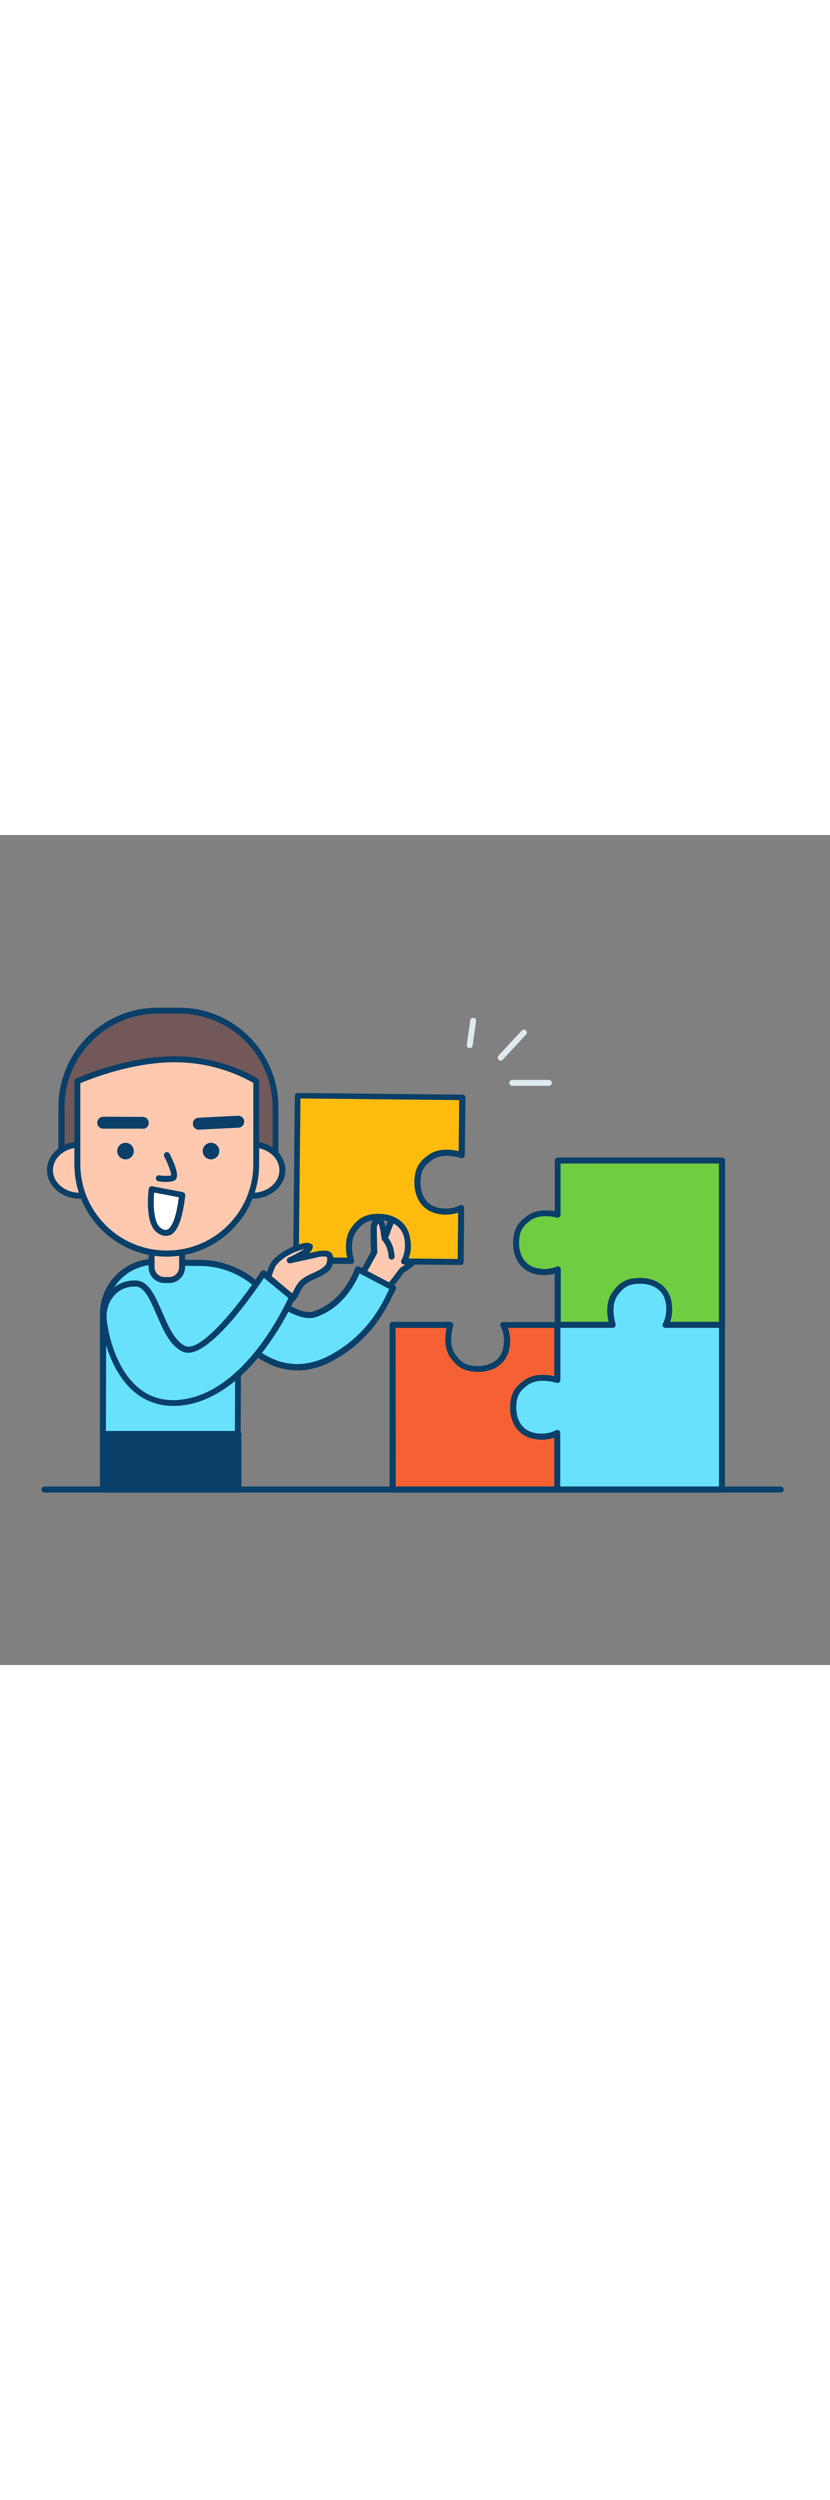 <svg version="1.1" id="Layer_1" xmlns="http://www.w3.org/2000/svg" xmlns:xlink="http://www.w3.org/1999/xlink" x="0px" y="0px" viewBox="0 0 500 500" style="width: 166px;" xml:space="preserve" data-imageid="problem-solving-5-50" imageName="Problem Solving 5" class="illustrations_image">
<rect x="0" y="0" width="500" height="500" fill="#808080" stroke="none"/>
<style type="text/css">
	.st0_problem-solving-5-50{fill:#F56132;}
	.st1_problem-solving-5-50{fill:#093F68;}
	.st2_problem-solving-5-50{fill:#70CC40;}
	.st3_problem-solving-5-50{fill:#68E1FD;}
	.st4_problem-solving-5-50{fill:#725858;}
	.st5_problem-solving-5-50{fill:#FFC9B0;}
	.st6_problem-solving-5-50{fill:#FFFFFF;}
	.st7_problem-solving-5-50{fill:#FFBC0E;}
	.st8_problem-solving-5-50{fill:#DFEAEF;}
</style>
<g id="puzzles_problem-solving-5-50">
	<path class="st0_problem-solving-5-50" d="M335.7,295.1v99.2h-99.2v-99.2h34.8c0,0-3.8,11.2,1.3,18.5c4.2,6.1,8.1,8.1,15.7,8.1c6.7,0,15.6-3.5,16.9-14&#xA;&#9;&#9;c1-7.9-2.1-12.6-2.1-12.6L335.7,295.1z"/>
	<path class="st1_problem-solving-5-50" d="M335.7,396.1h-99.2c-1,0-1.8-0.8-1.8-1.8v-99.2c0-1,0.8-1.8,1.8-1.8h34.8c0.6,0,1.1,0.3,1.5,0.8&#xA;&#9;&#9;c0.3,0.5,0.4,1.1,0.2,1.6c0,0.1-3.4,10.4,1.1,16.9c3.9,5.6,7.2,7.3,14.2,7.3c2.3,0,13.6-0.6,15.1-12.4c0.9-7-1.8-11.4-1.8-11.4&#xA;&#9;&#9;c-0.3-0.6-0.4-1.3-0.1-1.8c0.3-0.6,0.9-0.9,1.6-0.9h32.5c1,0,1.8,0.8,1.8,1.8v99.2C337.5,395.3,336.7,396.1,335.7,396.1z&#xA;&#9;&#9; M238.4,392.5h95.6v-95.6H306c1.2,3.5,1.6,7.3,1.1,11c-1.5,11.5-11,15.5-18.7,15.5c-8.2,0-12.6-2.3-17.2-8.8&#xA;&#9;&#9;c-4.1-5.9-3-13.8-2.2-17.7h-30.7L238.4,392.5z"/>
	<path class="st2_problem-solving-5-50" d="M434.9,196.1v99h-99v-33.3c-3.5,1.4-7.4,1.9-11.1,1.3c-10.5-1.4-14-10.2-14-16.9c0-7.6,2-11.5,8.1-15.7&#xA;&#9;&#9;c5.7-4,13.8-2.5,17-1.7v-32.7H434.9z"/>
	<path class="st1_problem-solving-5-50" d="M434.9,296.9h-99c-1,0-1.8-0.8-1.8-1.8v-30.8c-3.1,0.8-6.4,1-9.5,0.6c-11.5-1.5-15.5-11-15.5-18.7&#xA;&#9;&#9;c0-8.1,2.3-12.6,8.9-17.1c5.2-3.6,12.1-3.2,16.2-2.5v-30.5c0-1,0.8-1.8,1.8-1.8h99c1,0,1.8,0.8,1.8,1.8c0,0,0,0,0,0v99&#xA;&#9;&#9;C436.7,296.1,435.9,296.9,434.9,296.9C434.9,296.9,434.9,296.9,434.9,296.9z M337.7,293.3h95.4v-95.4h-95.4v30.9&#xA;&#9;&#9;c0,0.6-0.3,1.1-0.7,1.4c-0.4,0.3-1,0.5-1.5,0.3c-2.3-0.6-10.3-2.2-15.5,1.4c-5.6,3.9-7.3,7.2-7.3,14.2c0,2.3,0.6,13.6,12.4,15.1&#xA;&#9;&#9;c3.4,0.5,7,0.1,10.2-1.2c0.9-0.4,2,0,2.4,0.9c0.1,0.2,0.1,0.5,0.1,0.7V293.3z"/>
	<path class="st3_problem-solving-5-50 targetColor" d="M434.9,295.1v99.2h-99.2v-34.1c0,0-4.8,3-12.6,2.1c-10.5-1.4-14-10.2-14-16.9c0-7.6,2-11.5,8.1-15.7&#xA;&#9;&#9;c7.3-5.1,18.5-1.3,18.5-1.3v-33.2H369c0,0-3.8-11.2,1.3-18.5c4.2-6.1,8.1-8.1,15.7-8.1c6.7,0,15.6,3.5,16.9,14&#xA;&#9;&#9;c1,7.9-2.1,12.6-2.1,12.6L434.9,295.1z" style="fill: rgb(104, 225, 253);"/>
	<path class="st1_problem-solving-5-50" d="M434.9,396.1h-99.2c-1,0-1.8-0.8-1.8-1.8V363c-3.5,1.2-7.3,1.6-11,1c-11.5-1.5-15.6-11-15.6-18.7&#xA;&#9;&#9;c0-8.1,2.3-12.6,8.9-17.1c5.9-4.1,13.8-3.1,17.7-2.2v-30.9c0-1,0.8-1.8,1.8-1.8h30.9c-0.9-3.9-1.9-11.8,2.2-17.7&#xA;&#9;&#9;c4.5-6.5,9-8.8,17.2-8.8c7.7,0,17.2,4.1,18.7,15.5c0.5,3.7,0.2,7.5-1,11h31.2c1,0,1.8,0.8,1.8,1.8v99.2&#xA;&#9;&#9;C436.8,395.3,436,396.1,434.9,396.1C434.9,396.1,434.9,396.1,434.9,396.1z M337.5,392.5h95.6v-95.6h-32.2c-1,0-1.8-0.8-1.8-1.8&#xA;&#9;&#9;c0-0.3,0.1-0.7,0.3-1c0,0,2.7-4.3,1.8-11.4c-1.5-11.8-12.9-12.4-15.1-12.4c-7,0-10.3,1.7-14.2,7.3c-4.5,6.5-1.1,16.8-1.1,16.9&#xA;&#9;&#9;c0.2,0.5,0.1,1.2-0.2,1.6c-0.3,0.5-0.9,0.7-1.5,0.8h-31.5v31.4c0,0.6-0.3,1.1-0.8,1.5c-0.5,0.3-1.1,0.4-1.6,0.2&#xA;&#9;&#9;c-0.1,0-10.4-3.4-16.9,1.1c-5.6,3.9-7.3,7.2-7.3,14.2c0,2.3,0.6,13.6,12.4,15.1c7,0.9,11.4-1.8,11.4-1.8c0.6-0.3,1.3-0.3,1.8,0&#xA;&#9;&#9;c0.6,0.3,0.9,0.9,0.9,1.6V392.5z"/>
</g>
<g id="character_problem-solving-5-50">
	<path class="st4_problem-solving-5-50" d="M96.9,105.7h9.2c33.1,0,59.9,26.8,59.9,59.8c0,0,0,0,0,0v41.6l0,0H37l0,0v-41.6&#xA;&#9;&#9;C37,132.5,63.8,105.7,96.9,105.7C96.9,105.7,96.9,105.7,96.9,105.7z"/>
	<path class="st1_problem-solving-5-50" d="M166,209H37c-1,0-1.8-0.8-1.8-1.8v-43.3c0-33.1,26.8-59.9,59.9-59.9h12.7c33.1,0,59.9,26.9,59.9,59.9v43.3&#xA;&#9;&#9;C167.7,208.2,167,209,166,209z M38.9,205.4h125.3v-41.5c0-31.1-25.2-56.3-56.3-56.3H95.2c-31.1,0-56.3,25.2-56.3,56.3L38.9,205.4z"/>
	<path class="st5_problem-solving-5-50" d="M216.5,267c0.6-0.2,8.9-15.6,8.9-15.6s-0.3-9.7-0.3-14.5s3.7-5.5,4.7-3.2s1.7,9.2,1.9,9.2s5.7-15.5,7-16.2&#xA;&#9;&#9;s15.6,6.7,16.3,11.5c0.4,2.3-2.1,10.1-4.8,17.5c-0.8,2.1-8,6.5-8,6.5s-8.2,11-10.6,13.5L216.5,267z"/>
	<path class="st1_problem-solving-5-50" d="M231.6,277.6c-0.3,0-0.6-0.1-0.9-0.2l-15.1-8.8c-0.6-0.4-1-1.1-0.9-1.8c0.1-0.4,0.3-0.8,0.6-1.1&#xA;&#9;&#9;c0.8-1.1,4.7-8.2,8.2-14.7c-0.1-2-0.3-9.9-0.3-14.1c0-4,2.1-5.8,3.9-6.2c1.8-0.4,3.6,0.6,4.2,2.3c0.4,1,0.7,2.1,0.9,3.2&#xA;&#9;&#9;c3.6-9.4,4.5-10.6,5.5-11.1c0.6-0.3,1.6-0.8,6.6,1.8c1.9,1,11.5,6.1,12.3,11.1c0.5,3.2-2.9,12.9-4.9,18.4c-0.9,2.3-6,5.7-8.4,7.2&#xA;&#9;&#9;c-1.3,1.8-8.3,11-10.5,13.4C232.6,277.4,232.1,277.6,231.6,277.6z M219.1,266.4l12.2,7c3-3.6,9.4-12.2,9.5-12.3&#xA;&#9;&#9;c0.1-0.2,0.3-0.3,0.5-0.5c3.5-2.1,6.8-4.8,7.2-5.6c3.5-9.4,4.9-15.2,4.7-16.6c-0.2-1-1.9-3.2-6.4-6.1c-2.3-1.5-4.7-2.8-7.3-3.7&#xA;&#9;&#9;c-1.2,2.1-3.8,9-4.8,11.7c-1.6,4.3-1.7,4.5-3.1,4.4c-1.6-0.1-1.7-1.1-2-3.5c-0.3-2.3-0.7-4.6-1.4-6.8c-0.1-0.2-0.2-0.2-0.2-0.2&#xA;&#9;&#9;c-0.3,0.1-1,0.8-1,2.7c0,4.7,0.3,14.3,0.3,14.4c0,0.3-0.1,0.6-0.2,0.9C222.6,260.3,220.4,264.3,219.1,266.4z M216,265.3L216,265.3z&#xA;&#9;&#9; M216,265.3L216,265.3z"/>
	<path class="st1_problem-solving-5-50" d="M235.9,255.8c-1,0-1.7-0.7-1.8-1.7c-0.4-6.6-3.6-9.7-3.7-9.9c-0.7-0.7-0.6-1.9,0.1-2.5&#xA;&#9;&#9;c0.7-0.6,1.7-0.7,2.4-0.1c0.2,0.2,4.4,4.2,4.8,12.3c0.1,1-0.7,1.8-1.7,1.9c0,0,0,0,0,0L235.9,255.8z"/>
	<path class="st3_problem-solving-5-50 targetColor" d="M215.6,261.5c0,0-6.9,21-26.2,27.2c-9.4,3-25.6-9.7-34.2-17.4c-9.7-8.8-22.3-13.6-35.3-13.5&#xA;&#9;&#9;c-7,0.1-15.8-0.5-25.8-0.7c-17.4-0.3-31.7,13.6-32,31c0,0.2,0,0.3,0,0.5v72.2h81.3l0.1-47.4v-12.5c0,0,22.5,32.3,56.4,13.8&#xA;&#9;&#9;c27.1-14.8,34.6-38.6,37-42.1L215.6,261.5z" style="fill: rgb(104, 225, 253);"/>
	<path class="st1_problem-solving-5-50" d="M143.3,362.6H62c-1,0-1.8-0.8-1.8-1.8v-72.2c0-18.4,14.9-33.3,33.3-33.4c0.2,0,0.3,0,0.5,0&#xA;&#9;&#9;c4.3,0.1,8.4,0.2,12.3,0.4c4.9,0.2,9.5,0.4,13.4,0.3c13.5-0.1,26.6,4.9,36.6,14c14.1,12.7,26.2,19.1,32.5,17.1&#xA;&#9;&#9;c18.3-5.9,25-25.8,25.1-26c0.2-0.5,0.5-0.9,1-1.1c0.5-0.2,1-0.2,1.5,0.1l21.3,11.2c0.5,0.2,0.8,0.7,0.9,1.2c0.1,0.5,0,1-0.3,1.5&#xA;&#9;&#9;c-0.3,0.4-0.8,1.6-1.5,2.9c-3.9,8.1-12.9,27.1-36.1,39.8c-27.4,15-47.8-2.2-55.5-10.5l-0.2,54.9C145,361.8,144.3,362.6,143.3,362.6&#xA;&#9;&#9;z M63.8,359h77.7l0.2-58.1c0-1,0.9-1.8,1.9-1.8c0.6,0,1.1,0.3,1.4,0.8c0.9,1.3,22,30.7,54.1,13.3c22.2-12.1,30.9-30.3,34.6-38.1&#xA;&#9;&#9;c0.3-0.6,0.6-1.1,0.8-1.6l-17.9-9.4c-2.3,5.5-10,21-26.6,26.4c-10.4,3.3-27-9.7-36-17.8c-9.3-8.5-21.5-13.2-34.1-13.1&#xA;&#9;&#9;c-4,0-8.7-0.1-13.6-0.3c-3.9-0.1-7.9-0.3-12.2-0.4c-7.9-0.2-15.6,2.9-21.2,8.5c-5.7,5.6-8.9,13.3-8.9,21.3L63.8,359z"/>
	<path class="st5_problem-solving-5-50" d="M91.3,249.7h18.4l0,0v14.1c0,2.4-1.9,4.3-4.3,4.3h-9.7c-2.4,0-4.3-1.9-4.3-4.3V249.7L91.3,249.7z"/>
	<path class="st1_problem-solving-5-50" d="M101.9,269.9h-2.8c-5.3,0-9.6-4.3-9.6-9.6v-10.6c0-1,0.8-1.8,1.8-1.8h18.4c1,0,1.8,0.8,1.8,1.8v10.6&#xA;&#9;&#9;C111.5,265.6,107.2,269.9,101.9,269.9z M93.1,251.5v8.8c0,3.3,2.7,6,6,6h2.8c3.3,0,6-2.7,6-6v-8.8L93.1,251.5z"/>
	<ellipse class="st5_problem-solving-5-50" cx="48" cy="201.9" rx="17.9" ry="15.4"/>
	<path class="st1_problem-solving-5-50" d="M48,219.1c-10.8,0-19.7-7.7-19.7-17.2s8.8-17.2,19.7-17.2s19.7,7.7,19.7,17.2S58.8,219.1,48,219.1z M48,188.3&#xA;&#9;&#9;c-8.9,0-16.1,6.1-16.1,13.6s7.2,13.6,16.1,13.6s16-6.1,16-13.6S56.8,188.3,48,188.3z"/>
	<ellipse class="st5_problem-solving-5-50" cx="152.2" cy="201.9" rx="17.9" ry="15.4"/>
	<path class="st1_problem-solving-5-50" d="M152.2,219.1c-10.9,0-19.7-7.7-19.7-17.2s8.8-17.2,19.7-17.2s19.7,7.7,19.7,17.2S163,219.1,152.2,219.1z&#xA;&#9;&#9; M152.2,188.3c-8.9,0-16.1,6.1-16.1,13.6s7.2,13.6,16.1,13.6s16.1-6.1,16.1-13.6S161,188.3,152.2,188.3z"/>
	<path class="st5_problem-solving-5-50" d="M100.5,252.2L100.5,252.2c-29.8,0-53.9-24.1-53.9-53.9v-49.9c0,0,28.9-13.2,58.3-13.2s49.5,13.2,49.5,13.2&#xA;&#9;&#9;v49.9C154.5,228,130.3,252.2,100.5,252.2z"/>
	<path class="st1_problem-solving-5-50" d="M100.5,254c-30.8,0-55.7-25-55.7-55.7v-50c0-0.7,0.4-1.3,1-1.6c1.2-0.5,29.6-13.3,59-13.4h0.2&#xA;&#9;&#9;c29.5,0,49.5,13,50.3,13.5c0.5,0.3,0.8,0.9,0.8,1.5v49.9C156.2,229,131.3,253.9,100.5,254z M48.4,149.5v48.7&#xA;&#9;&#9;c0,28.8,23.3,52.1,52.1,52.1s52.1-23.3,52.1-52.1v-48.9c-14.6-8.2-31-12.5-47.7-12.4C79.4,136.9,53.8,147.2,48.4,149.5z"/>
	<circle class="st1_problem-solving-5-50" cx="75.6" cy="190.4" r="5"/>
	<circle class="st1_problem-solving-5-50" cx="127.1" cy="190.4" r="5"/>
	<path class="st1_problem-solving-5-50" d="M100.3,209c-1.6,0-3.3-0.1-4.9-0.4c-1-0.2-1.7-1.1-1.5-2.1c0.2-1,1.1-1.7,2.1-1.5l0,0c2.4,0.4,4.8,0.4,7.1,0.1&#xA;&#9;&#9;c0.1-1.6-1.7-6.7-4.2-11.5c-0.4-0.9,0-2,0.9-2.4c0.8-0.4,1.8-0.1,2.3,0.7c1.8,3.4,5.7,11.6,4.2,14.9c-0.4,0.8-1.1,1.5-2,1.7&#xA;&#9;&#9;C103,208.8,101.7,209,100.3,209z"/>
	<path class="st1_problem-solving-5-50" d="M85.8,176.9L85.8,176.9l-23.8,0c-2-0.1-3.5-1.8-3.4-3.8c0.1-1.8,1.6-3.3,3.4-3.4l0,0l23.8,0.1&#xA;&#9;&#9;c2-0.1,3.7,1.4,3.8,3.4c0.1,2-1.4,3.7-3.4,3.8C86.1,176.9,85.9,176.9,85.8,176.9L85.8,176.9z"/>
	<path class="st1_problem-solving-5-50" d="M119.7,177.5c-2,0-3.6-1.7-3.5-3.7c0-1.9,1.5-3.4,3.3-3.5l23.8-1.2c2-0.1,3.7,1.4,3.8,3.4s-1.4,3.7-3.4,3.8&#xA;&#9;&#9;l-23.8,1.2L119.7,177.5z"/>
	<path class="st6_problem-solving-5-50" d="M109.7,216.8l-18.4-3.5c0,0-2.6,19.6,4.3,24.8S107.6,236.3,109.7,216.8z"/>
	<path class="st1_problem-solving-5-50" d="M99.8,241.5c-1.9-0.1-3.7-0.8-5.2-2c-7.5-5.6-5.3-24.3-5-26.4c0.1-0.5,0.3-0.9,0.7-1.2&#xA;&#9;&#9;c0.4-0.3,0.9-0.4,1.4-0.3l18.4,3.5c0.9,0.2,1.6,1.1,1.5,2c-1.6,14.1-4.6,22-9.2,24C101.5,241.3,100.7,241.5,99.8,241.5z&#xA;&#9;&#9; M92.9,215.4c-0.6,6.1-0.6,17.9,3.8,21.2c2.4,1.8,3.7,1.2,4.1,1.1c1.4-0.6,5-3.8,6.9-19.5L92.9,215.4z"/>
	<path class="st7_problem-solving-5-50" d="M251.4,209.7c-0.1,6.7,3.3,15.6,13.8,17.1c7.9,1.1,12.6-1.9,12.6-1.9l-0.3,32.5l-34.1-0.3&#xA;&#9;&#9;c0,0,3.1-4.7,2.2-12.6c-1.2-10.5-10-14.1-16.8-14.1c-7.6-0.1-11.5,1.9-15.8,7.9c-5.1,7.2-1.5,18.5-1.5,18.5l-33.2-0.3l1-99.2&#xA;&#9;&#9;l99.2,1l-0.4,34.8c0,0-11.2-3.9-18.5,1.1C253.6,198.2,251.5,202.1,251.4,209.7z"/>
	<path class="st1_problem-solving-5-50" d="M277.5,259L277.5,259l-34.1-0.3c-1,0-1.8-0.8-1.8-1.8c0-0.3,0.1-0.7,0.3-1c0,0,2.7-4.3,1.9-11.4&#xA;&#9;&#9;c-1.4-11.8-12.7-12.5-15-12.6c-7-0.1-10.4,1.6-14.3,7.2c-4.6,6.4-1.3,16.8-1.2,16.9c0.3,0.9-0.2,2-1.1,2.3&#xA;&#9;&#9;c-0.2,0.1-0.4,0.1-0.6,0.1l-33.2-0.3c-1,0-1.8-0.8-1.8-1.8c0,0,0,0,0,0l1-99.1c0-0.5,0.2-0.9,0.5-1.3c0.3-0.3,0.8-0.5,1.3-0.5&#xA;&#9;&#9;l99.2,1c1,0,1.8,0.8,1.8,1.8L280,193c0,0.6-0.3,1.1-0.8,1.4c-0.5,0.3-1.1,0.4-1.6,0.2c-0.1,0-10.4-3.5-16.9,0.9&#xA;&#9;&#9;c-5.6,3.8-7.4,7.1-7.4,14.1c0,2.3,0.5,13.6,12.2,15.2c7,1,11.4-1.6,11.4-1.7c0.6-0.3,1.3-0.3,1.8,0c0.6,0.3,0.9,0.9,0.9,1.6&#xA;&#9;&#9;l-0.3,32.5c0,0.5-0.2,0.9-0.5,1.3C278.5,258.9,278,259.1,277.5,259z M246.2,255.1l29.5,0.3l0.3-27.9c-3.5,1.2-7.3,1.5-11,0.9&#xA;&#9;&#9;c-11.5-1.6-15.4-11.1-15.4-18.9l0,0c0.1-8.2,2.4-12.6,9-17.1c5.9-4,13.8-2.9,17.7-2l0.3-30.7l-95.6-1l-1,95.6l29.1,0.3&#xA;&#9;&#9;c-0.8-3.9-1.8-11.8,2.3-17.7c4.6-6.5,9.1-8.8,17.3-8.7c7.7,0.1,17.2,4.2,18.5,15.7C247.9,247.8,247.5,251.6,246.2,255.1&#xA;&#9;&#9;L246.2,255.1z"/>
	<path class="st5_problem-solving-5-50" d="M157.8,271.7c3.4-1,4.9-10.6,7-13.3c4.1-5.4,11.6-9.1,18-10.7c1.3-0.3,2.8-0.6,3.8,0.2c-0.4,1.8-2,2.9-3.5,3.9&#xA;&#9;&#9;c-2.7,1.7-5.6,3.2-8.5,4.5l15.9-3.6c2-0.6,4.2-0.8,6.3-0.5c0.6,0.1,1.1,0.4,1.5,0.8c0.2,0.3,0.4,0.6,0.4,1c0.5,2.4-0.1,4.8-1.6,6.7&#xA;&#9;&#9;c-1.3,1.3-2.8,2.4-4.6,3.2c-3.5,1.9-8.4,3.4-11,6.4c-2.3,2.6-3.3,6.5-5.7,9.1L157.8,271.7z"/>
	<path class="st1_problem-solving-5-50" d="M175.9,281.2c-0.2,0-0.5-0.1-0.7-0.1l-18.1-7.7c-0.9-0.4-1.3-1.5-0.9-2.4c0.2-0.5,0.6-0.9,1.1-1&#xA;&#9;&#9;c1.2-0.4,2.8-4.7,3.6-7c0.6-2,1.4-3.9,2.5-5.7c4.6-5.9,12.8-9.8,19-11.3c1.6-0.4,3.6-0.7,5.3,0.5c0.6,0.4,0.9,1.1,0.7,1.8&#xA;&#9;&#9;c-0.3,1.4-1.1,2.7-2.3,3.6l4.1-0.9c2.3-0.7,4.7-0.8,7-0.5c1,0.2,1.9,0.7,2.6,1.5c0.4,0.5,0.6,1.1,0.8,1.7c0.7,2.9-0.1,6-2,8.3&#xA;&#9;&#9;c-1.4,1.5-3.2,2.7-5.1,3.6c-1,0.5-2.1,1-3.2,1.5c-2.8,1.3-5.6,2.6-7.3,4.5c-1,1.2-1.8,2.6-2.5,4.1c-0.8,1.8-1.9,3.6-3.2,5.1&#xA;&#9;&#9;C176.9,281,176.4,281.2,175.9,281.2z M161.1,271.2l14.2,6c0.7-1.1,1.4-2.2,1.9-3.3c0.8-1.7,1.8-3.3,3-4.8c2.2-2.4,5.5-4,8.5-5.3&#xA;&#9;&#9;c1.1-0.5,2.1-1,3-1.5c1.5-0.7,2.8-1.6,4-2.8c1.2-1.4,1.7-3.3,1.2-5.1c0-0.1-0.1-0.2-0.1-0.3c0,0-0.1-0.1-0.5-0.1&#xA;&#9;&#9;c-1.8-0.2-3.7-0.1-5.5,0.5L175,258c-1,0.2-1.9-0.4-2.2-1.4c-0.2-0.8,0.2-1.7,1-2c2.8-1.3,5.6-2.8,8.3-4.4c0.4-0.3,0.8-0.5,1.2-0.8&#xA;&#9;&#9;h-0.1c-5.6,1.4-13,4.8-17,10c-0.8,1.5-1.5,3.1-2,4.7C163.5,266.6,162.5,268.9,161.1,271.2L161.1,271.2z"/>
	<path class="st3_problem-solving-5-50 targetColor" d="M63.4,297.3c0,0,7,50.5,47.7,44.4s64.8-63.2,64.8-63.2l-17.2-14.3c0,0-33.8,52-47.9,45.5s-16.2-38.4-28.6-39.3&#xA;&#9;&#9;S59.1,280.8,63.4,297.3z" style="fill: rgb(104, 225, 253);"/>
	<path class="st1_problem-solving-5-50" d="M104.4,343.9c-7.8,0.1-15.5-2.4-21.7-7c-16.8-12.5-20.7-37.2-21-39.3c-2.2-8.4-0.7-16.4,4-22.1&#xA;&#9;&#9;c4.1-5,10.3-7.6,16.7-7.1c7.3,0.5,11.2,9.5,15.3,19c3.7,8.6,7.6,17.5,13.9,20.4c9.2,4.3,32.9-25.2,45.6-44.8&#xA;&#9;&#9;c0.5-0.8,1.7-1.1,2.5-0.5c0.1,0,0.1,0.1,0.2,0.1l17.2,14.4c0.6,0.5,0.8,1.4,0.5,2.1c-4.7,10.5-10.5,20.4-17.4,29.7&#xA;&#9;&#9;c-14.8,20.1-31.7,32-48.8,34.6C109.1,343.8,106.8,343.9,104.4,343.9z M80.9,272c-4.8,0-9.4,2.1-12.5,5.9c-4,4.8-5.2,11.6-3.3,19&#xA;&#9;&#9;c0,0.1,0,0.1,0,0.2c0,0.2,3.7,25.1,19.7,37c7.2,5.4,16,7.4,26,5.8c36-5.5,59.1-52.7,62.9-61L159,266.8c-6.2,9.3-31,45.1-45.7,45.1&#xA;&#9;&#9;c-1.1,0-2.2-0.2-3.3-0.7c-7.6-3.5-11.7-13-15.7-22.3c-3.7-8.5-7.1-16.5-12.3-16.9C81.7,272,81.3,272,80.9,272z"/>
	<rect x="62" y="360.8" class="st1_problem-solving-5-50" width="81.6" height="33.5"/>
	<path class="st1_problem-solving-5-50" d="M143.6,396.1H62c-1,0-1.8-0.8-1.8-1.8v-33.5c0-1,0.8-1.8,1.8-1.8c0,0,0,0,0,0h81.6c1,0,1.8,0.8,1.8,1.8v33.5&#xA;&#9;&#9;C145.4,395.3,144.6,396.1,143.6,396.1z M63.8,392.5h77.9v-29.9H63.8L63.8,392.5z"/>
</g>
<path id="line_problem-solving-5-50" class="st1_problem-solving-5-50" d="M470.3,396.1H26.8c-1,0-1.8-0.8-1.8-1.8c0-1,0.8-1.8,1.8-1.8h443.5c1,0,1.8,0.8,1.8,1.8&#xA;&#9;C472.1,395.3,471.3,396.1,470.3,396.1L470.3,396.1z"/>
<g id="lines_problem-solving-5-50">
	<path class="st8_problem-solving-5-50" d="M301.6,135.9c-1,0-1.8-0.8-1.8-1.8c0-0.4,0.2-0.9,0.5-1.2l13.9-15c0.6-0.8,1.8-0.9,2.5-0.2&#xA;&#9;&#9;c0.8,0.6,0.9,1.8,0.2,2.5c0,0-0.1,0.1-0.1,0.1l-13.9,15C302.6,135.7,302.1,135.9,301.6,135.9z"/>
	<path class="st8_problem-solving-5-50" d="M330.5,151.1h-22c-1-0.1-1.7-0.9-1.7-1.9c0.1-0.9,0.8-1.6,1.7-1.7h22c1-0.1,1.9,0.7,1.9,1.7&#xA;&#9;&#9;c0.1,1-0.7,1.9-1.7,1.9C330.7,151.1,330.6,151.1,330.5,151.1z"/>
	<path class="st8_problem-solving-5-50" d="M283,128.3h-0.3c-1-0.1-1.6-1-1.5-2l2.1-14.7c0.1-1,1.1-1.7,2-1.5c1,0.1,1.7,1.1,1.5,2l-2.1,14.7&#xA;&#9;&#9;C284.6,127.7,283.9,128.3,283,128.3z"/>
</g>
</svg>